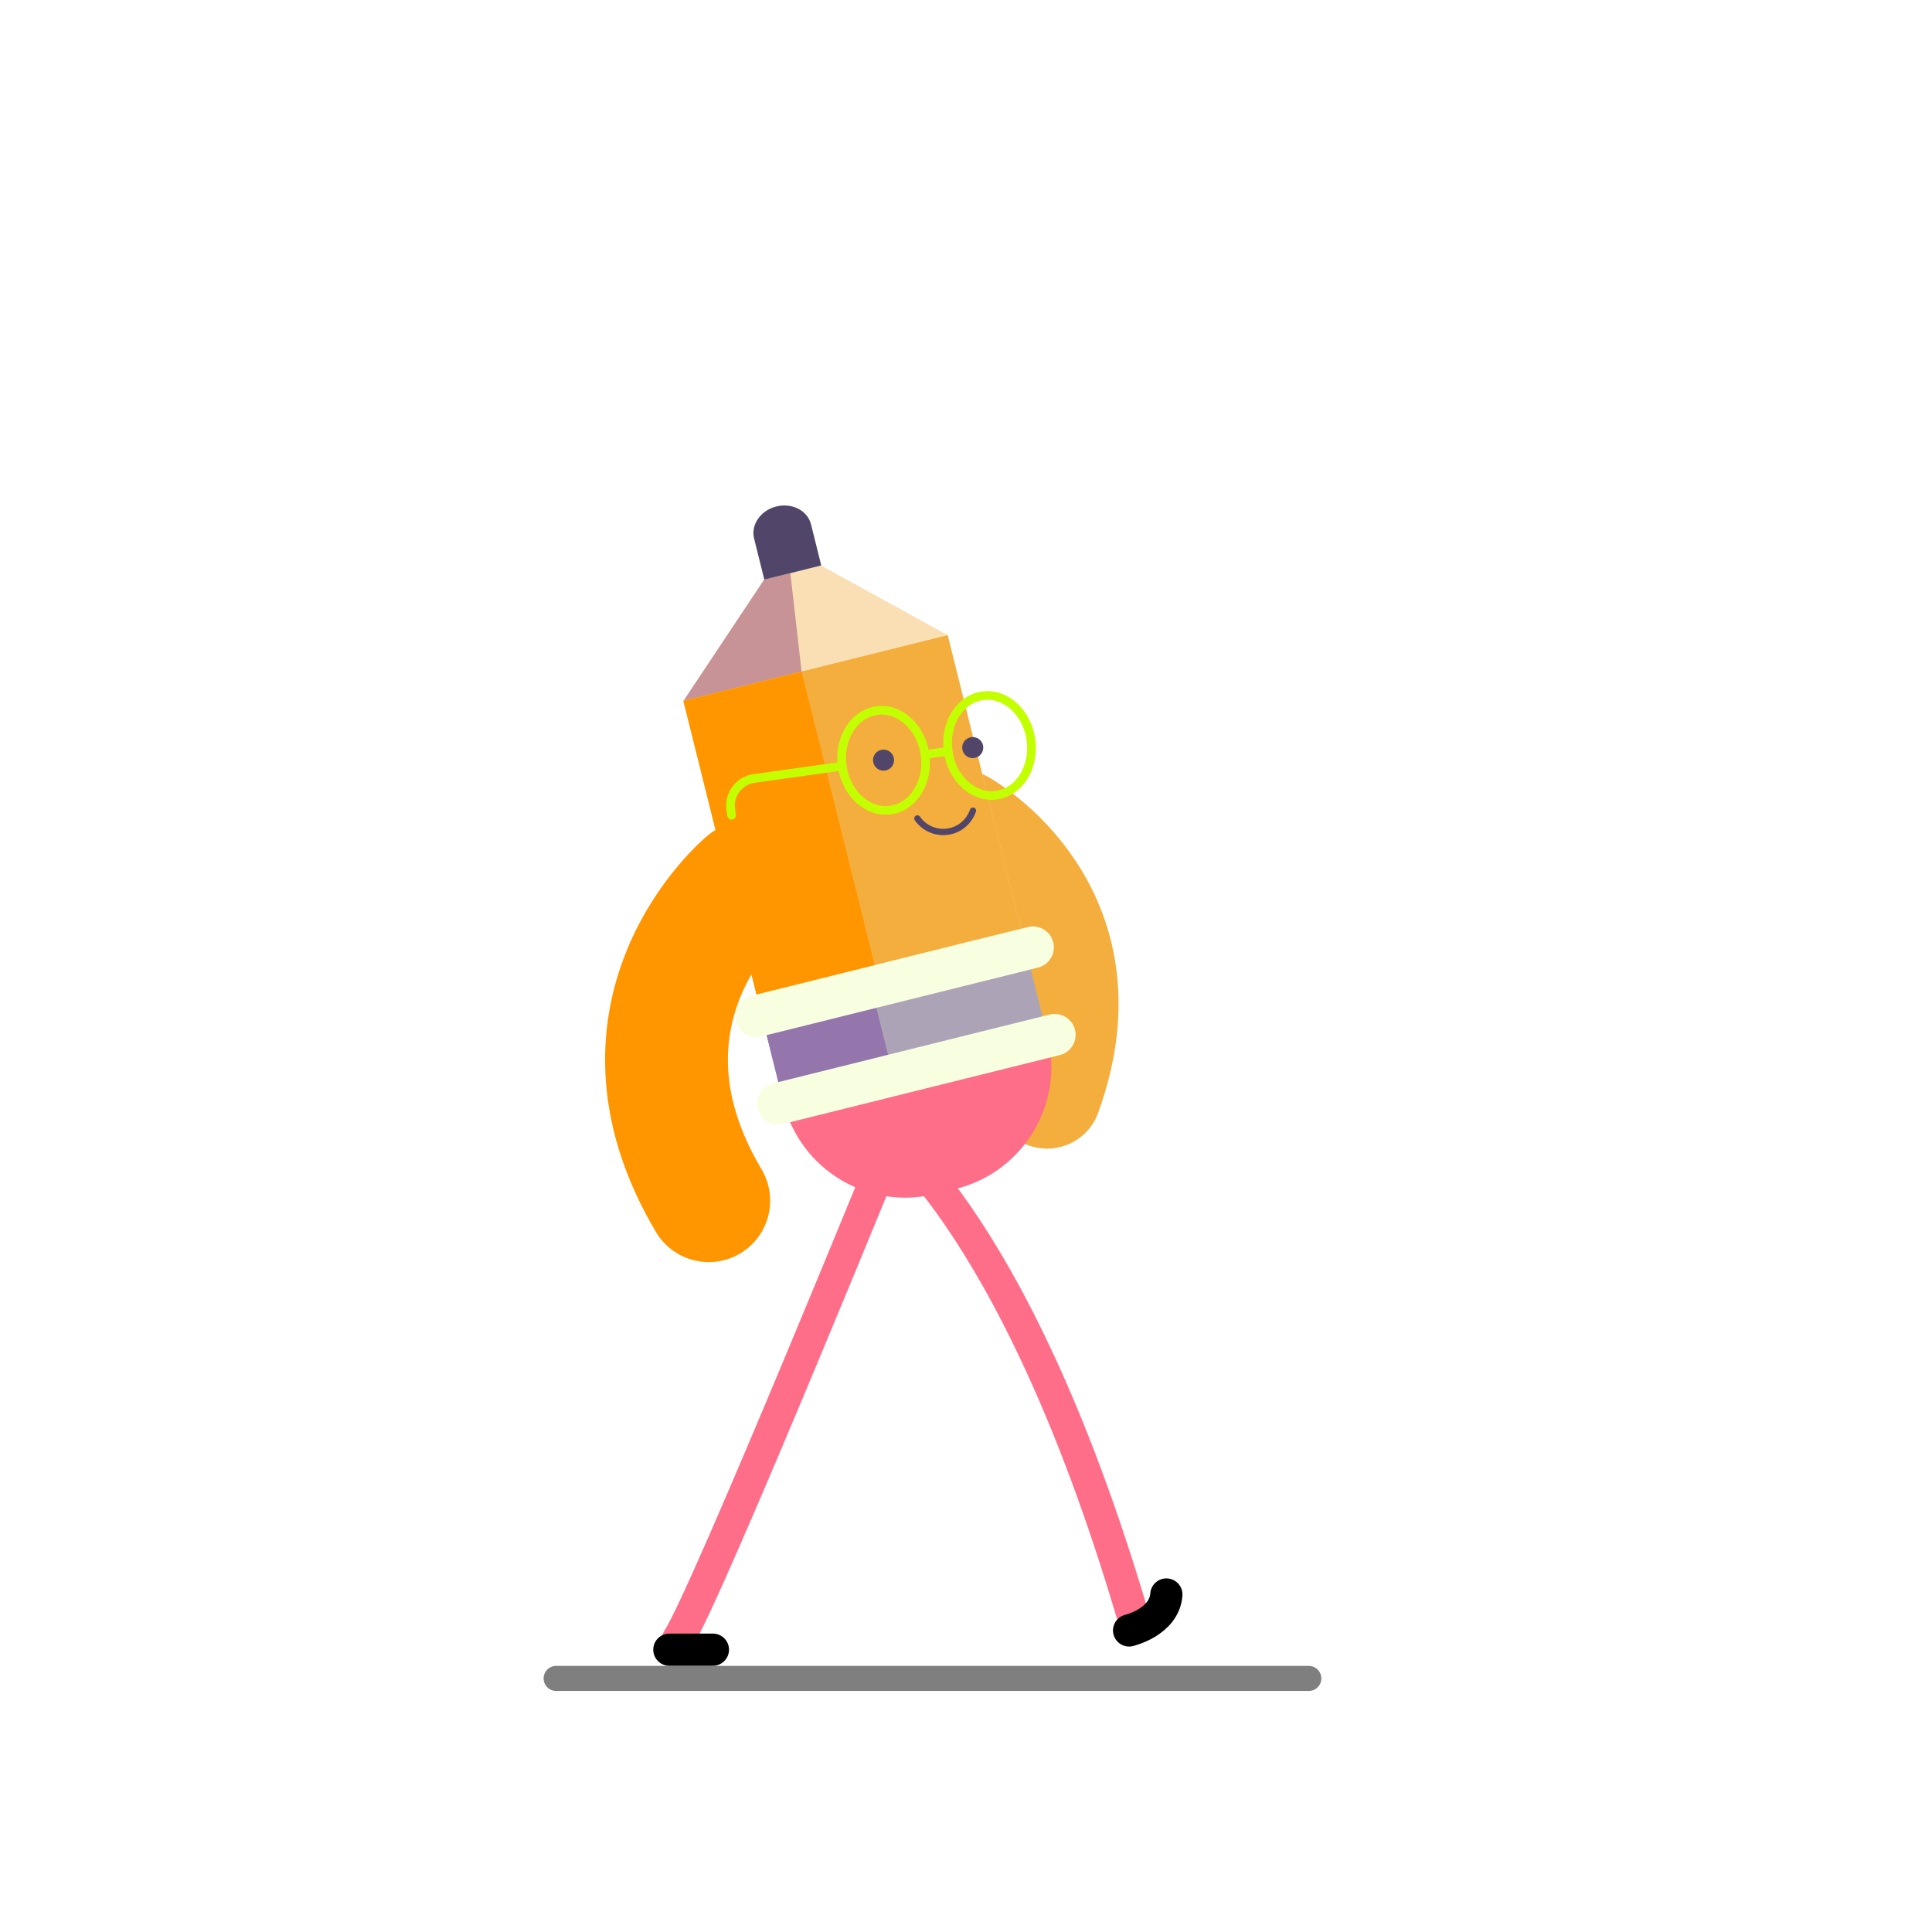 <svg xmlns="http://www.w3.org/2000/svg" xmlns:xlink="http://www.w3.org/1999/xlink" viewBox="0 0 1080 1080" width="1080" height="1080" preserveAspectRatio="xMidYMid meet" style="width: 100%; height: 100%; transform: translate3d(0px, 0px, 0px); content-visibility: visible;"><defs><clipPath id="__lottie_element_40"><rect width="1080" height="1080" x="0" y="0"></rect></clipPath></defs><g clip-path="url(#__lottie_element_40)"><g transform="matrix(1,0.02,-0.02,1,365.888,611.285)" opacity="1" style="display: block;"><g opacity="1" transform="matrix(1,0,0,1,73.867,159.374)"><path stroke-linecap="round" stroke-linejoin="miter" fill-opacity="0" stroke-miterlimit="10" stroke="rgb(255,110,136)" stroke-opacity="1" stroke-width="18" d=" M64.867,-150.374 C64.867,-150.374 -39.257,121.038 -54.663,145.396"></path></g></g><g transform="matrix(1,0,0,1,361.714,913.143)" opacity="1" style="display: block;"><g opacity="1" transform="matrix(1,0,0,1,0,0)"><path stroke-linecap="round" stroke-linejoin="miter" fill-opacity="0" stroke-miterlimit="10" stroke="rgb(0,0,0)" stroke-opacity="1" stroke-width="18" d=" M12.458,9.041 C12.458,9.041 34.423,9.041 36.806,9.041"></path></g></g><g transform="matrix(0.996,0,0,1,539.933,546)" opacity="0.5" style="display: block;"><g opacity="1" transform="matrix(1,0,0,1,0,0)"><path fill="rgb(52,52,52)" fill-opacity="1" d=" M-230,392.25 C-230,392.25 192.5,392.25 192.5,392.25"></path><path stroke-linecap="round" stroke-linejoin="miter" fill-opacity="0" stroke-miterlimit="4" stroke="rgb(0,0,0)" stroke-opacity="1" stroke-width="14" d=" M-230,392.25 C-230,392.25 192.5,392.25 192.5,392.25"></path></g></g><g transform="matrix(-0.675,0.142,0.142,0.675,726.284,265.296)" opacity="1" style="display: block;"><g opacity="1" transform="matrix(1,0,0,1,273,334.428)"><path stroke-linecap="round" stroke-linejoin="miter" fill-opacity="0" stroke-miterlimit="10" stroke="rgb(244,174,61)" stroke-opacity="1" stroke-width="88" d=" M52.995,-113.321 C52.995,-113.321 -53.96,-20.594 30.348,114.994"></path></g></g><g transform="matrix(0.44,0.009,-0.009,0.44,384.239,279.626)" opacity="1" style="display: block;"><g opacity="1" transform="matrix(1,0,0,1,217.404,352.722)"><path fill="rgb(249,223,179)" fill-opacity="1" d=" M-46.049,-273.3 C-46.049,-273.3 -117.846,-253.862 -117.846,-253.862 C-117.846,-253.862 -217.154,-97.737 -217.154,-97.737 C-217.154,-97.737 -116.699,273.3 -116.699,273.3 C-116.699,273.3 217.154,182.913 217.154,182.913 C217.154,182.913 116.698,-188.124 116.698,-188.124 C116.698,-188.124 -46.049,-273.3 -46.049,-273.3z"></path></g><g opacity="1" transform="matrix(1,0,0,1,85.802,167.204)"><path fill="rgb(199,147,150)" fill-opacity="1" d=" M46.913,-77.057 C46.913,-77.057 85.552,-87.782 85.552,-87.782 C85.552,-87.782 13.755,-68.343 13.755,-68.343 C13.755,-68.343 -85.552,87.782 -85.552,87.782 C-85.552,87.782 63.685,47.378 63.685,47.378 C63.685,47.378 46.913,-77.057 46.913,-77.057z"></path></g><g opacity="1" transform="matrix(1,0,0,1,217.404,395.31)"><path fill="rgb(244,174,61)" fill-opacity="1" d=" M217.154,140.324 C217.154,140.324 -116.698,230.712 -116.698,230.712 C-116.698,230.712 -217.154,-140.324 -217.154,-140.324 C-217.154,-140.324 116.697,-230.712 116.697,-230.712 C116.697,-230.712 217.154,140.324 217.154,140.324z"></path></g><g opacity="1" transform="matrix(1,0,0,1,289.404,661.247)"><path fill="rgb(172,164,182)" fill-opacity="1" d=" M182.021,10.559 C182.021,10.559 -151.831,100.947 -151.831,100.947 C-151.831,100.947 -182.02,-10.56 -182.02,-10.56 C-182.02,-10.56 151.831,-100.948 151.831,-100.948 C151.831,-100.948 182.021,10.559 182.021,10.559z"></path></g><g opacity="1" transform="matrix(1,0,0,1,191.777,687.678)"><path fill="rgb(148,117,172)" fill-opacity="1" d=" M84.395,36.991 C84.395,36.991 -54.205,74.516 -54.205,74.516 C-54.205,74.516 -84.395,-36.991 -84.395,-36.991 C-84.395,-36.991 54.205,-74.516 54.205,-74.516 C54.205,-74.516 84.395,36.991 84.395,36.991z"></path></g><g opacity="1" transform="matrix(1,0,0,1,316.015,784.685)"><path fill="rgb(255,110,136)" fill-opacity="1" d=" M43.074,82.868 C43.074,82.868 17.305,89.845 17.305,89.845 C-67.771,112.879 -155.409,62.583 -178.442,-22.491 C-178.442,-22.491 155.409,-112.879 155.409,-112.879 C178.443,-27.804 128.148,59.835 43.074,82.868z"></path></g><g opacity="1" transform="matrix(1,0,0,1,125.096,420.302)"><path fill="rgb(255,150,0)" fill-opacity="1" d=" M124.846,165.315 C124.846,165.315 -24.392,205.72 -24.392,205.72 C-24.392,205.72 -124.846,-165.316 -124.846,-165.316 C-124.846,-165.316 24.39,-205.72 24.39,-205.72 C24.39,-205.72 124.846,165.315 124.846,165.315z"></path></g><g opacity="1" transform="matrix(1,0,0,1,275.687,606.139)"><path fill="rgb(248,255,224)" fill-opacity="1" d=" M181.735,-21.711 C181.735,-21.711 -167.865,72.94 -167.865,72.94 C-182.011,76.77 -196.585,68.408 -200.415,54.262 C-204.244,40.115 -195.881,25.542 -181.735,21.712 C-181.735,21.712 167.865,-72.94 167.865,-72.94 C182.011,-76.771 196.584,-68.406 200.415,-54.259 C204.244,-40.113 195.882,-25.541 181.735,-21.711z"></path></g><g opacity="1" transform="matrix(1,0,0,1,305.62,716.697)"><path fill="rgb(248,255,224)" fill-opacity="1" d=" M181.735,-21.712 C181.735,-21.712 -167.865,72.939 -167.865,72.939 C-182.011,76.77 -196.585,68.407 -200.415,54.26 C-204.244,40.114 -195.881,25.541 -181.735,21.711 C-181.735,21.711 167.865,-72.941 167.865,-72.941 C182.011,-76.77 196.585,-68.407 200.414,-54.261 C204.244,-40.114 195.881,-25.542 181.735,-21.712z"></path></g><g opacity="1" transform="matrix(1,0,0,1,126.372,49.523)"><path fill="rgb(81,70,105)" fill-opacity="1" d=" M45.344,29.8 C45.344,29.8 -26.579,49.273 -26.579,49.273 C-26.579,49.273 -40.628,-2.617 -40.628,-2.617 C-45.344,-20.038 -33.067,-38.518 -13.207,-43.896 C6.655,-49.273 26.579,-39.511 31.295,-22.089 C31.295,-22.089 45.344,29.8 45.344,29.8z"></path></g></g><g transform="matrix(1,0.02,-0.019,0.967,443.512,581.594)" opacity="1" style="display: block;"><g opacity="1" transform="matrix(1,0,0,1,122.899,192.732)"><path stroke-linecap="round" stroke-linejoin="miter" fill-opacity="0" stroke-miterlimit="10" stroke="rgb(255,110,136)" stroke-opacity="1" stroke-width="18" d=" M-77.322,-146.543 C-77.322,-146.543 0.877,-98.798 72.381,133.526"></path></g></g><g transform="matrix(1,0,0,1,598.571,853.999)" opacity="1" style="display: block;"><g opacity="1" transform="matrix(1,0,0,1,54.857,56.572)"><path stroke-linecap="round" stroke-linejoin="miter" fill-opacity="0" stroke-miterlimit="10" stroke="rgb(0,0,0)" stroke-opacity="1" stroke-width="18" d=" M-22.259,0.853 C-22.259,0.853 -2.505,-3.803 -1.429,-19.233"></path></g></g><g transform="matrix(0.78,0.016,-0.016,0.78,166.783,315.785)" opacity="1" style="display: block;"><g opacity="1" transform="matrix(1,0,0,1,273,334.428)"><path stroke-linecap="round" stroke-linejoin="miter" fill-opacity="0" stroke-miterlimit="10" stroke="rgb(255,150,0)" stroke-opacity="1" stroke-width="88" d=" M52.995,-113.321 C52.995,-113.321 -53.96,-20.594 30.348,114.994"></path></g></g><g transform="matrix(0.437,0.055,-0.055,0.437,506.209,439.542)" opacity="1" style="display: block;"><g opacity="1" transform="matrix(1,0,0,1,54.37,37.291)"><path stroke-linecap="round" stroke-linejoin="round" fill-opacity="0" stroke="rgb(81,70,105)" stroke-opacity="1" stroke-width="8" d=" M-34.37,1.32 C-24.626,12.17 -9.297,17.291 5.74,13.22 C20.778,9.149 31.43,-3.006 34.37,-17.29"></path></g></g><g transform="matrix(0.437,0.055,-0.055,0.437,488.142,417.493)" opacity="1" style="display: block;"><g opacity="1" transform="matrix(1,0,0,1,15.098,15.099)"><path fill="rgb(81,70,105)" fill-opacity="1" d=" M-12.916,3.497 C-14.848,-3.637 -10.631,-10.985 -3.498,-12.916 C3.637,-14.848 10.987,-10.631 12.918,-3.498 C14.849,3.637 10.631,10.985 3.497,12.916 C-3.636,14.848 -10.984,10.63 -12.916,3.497z"></path></g></g><g transform="matrix(0.437,0.055,-0.055,0.437,538.001,410.477)" opacity="1" style="display: block;"><g opacity="1" transform="matrix(1,0,0,1,15.098,15.099)"><path fill="rgb(81,70,105)" fill-opacity="1" d=" M-12.917,3.497 C-14.848,-3.637 -10.632,-10.986 -3.497,-12.916 C3.636,-14.848 10.985,-10.631 12.917,-3.498 C14.848,3.637 10.631,10.985 3.496,12.916 C-3.637,14.848 -10.985,10.63 -12.917,3.497z"></path></g></g><g transform="matrix(0.437,0.055,-0.055,0.437,406.285,355.358)" opacity="1" style="display: block;"><g opacity="1" transform="matrix(1,0,0,1,217.247,132.101)"><path stroke-linecap="round" stroke-linejoin="round" fill-opacity="0" stroke="rgb(195,255,0)" stroke-opacity="1" stroke-width="11" d=" M51.224,-13.869 C60.415,20.079 44.932,53.809 16.642,61.469 C-11.649,69.128 -42.032,47.815 -51.224,13.868 C-60.415,-20.08 -44.931,-53.809 -16.642,-61.469 C11.648,-69.128 42.033,-47.817 51.224,-13.869z"></path></g><g opacity="1" transform="matrix(1,0,0,1,348.269,96.628)"><path stroke-linecap="round" stroke-linejoin="round" fill-opacity="0" stroke="rgb(195,255,0)" stroke-opacity="1" stroke-width="11" d=" M51.224,-13.869 C60.415,20.079 44.932,53.809 16.642,61.469 C-11.649,69.128 -42.032,47.815 -51.224,13.868 C-60.415,-20.08 -44.932,-53.809 -16.642,-61.469 C11.648,-69.128 42.033,-47.816 51.224,-13.869z"></path></g><g opacity="1" transform="matrix(1,0,0,1,282.758,114.364)"><path stroke-linecap="round" stroke-linejoin="round" fill-opacity="0" stroke="rgb(195,255,0)" stroke-opacity="1" stroke-width="11" d=" M-14.287,3.868 C-14.287,3.868 14.287,-3.868 14.287,-3.868"></path></g><g opacity="1" transform="matrix(1,0,0,1,96.762,185.659)"><path stroke-linecap="round" stroke-linejoin="round" fill-opacity="0" stroke="rgb(195,255,0)" stroke-opacity="1" stroke-width="11" d=" M69.262,-39.69 C69.262,-39.69 -39.773,-10.17 -39.773,-10.17 C-58.306,-5.152 -69.262,13.939 -64.245,32.473 C-64.245,32.473 -62.291,39.69 -62.291,39.69"></path></g></g></g></svg>
